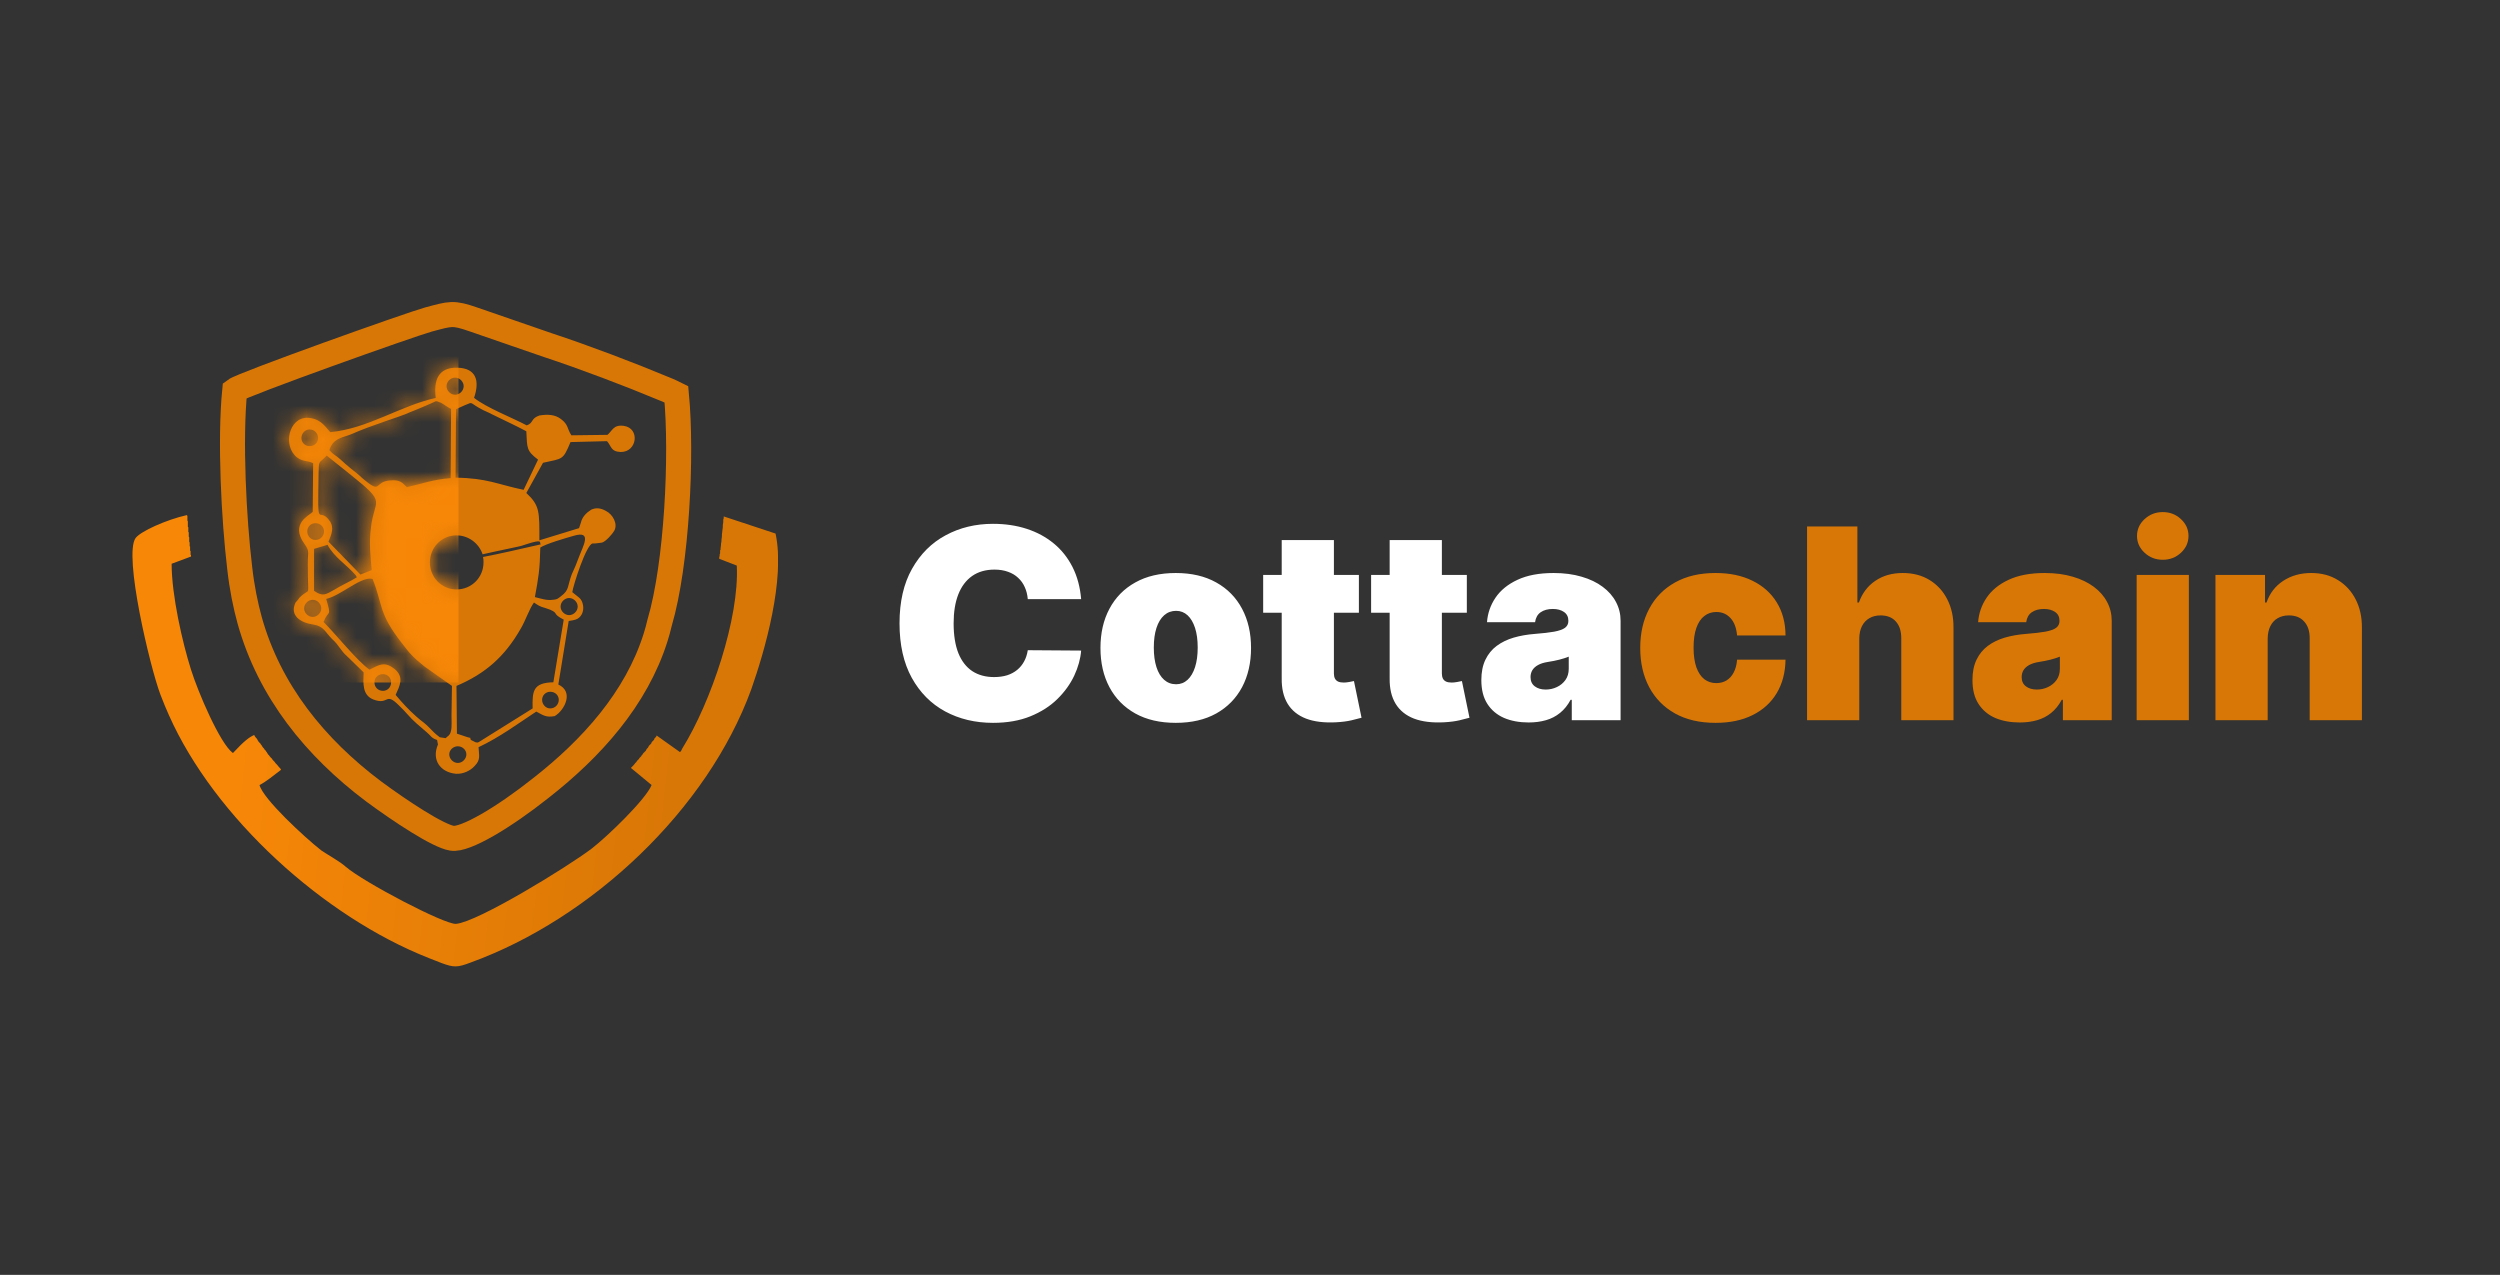 <svg width="151" height="77" viewBox="0 0 151 77" fill="none" xmlns="http://www.w3.org/2000/svg">
<rect x="0" y="0" width="151" height="77" fill="#333333" stroke="none"/>
<g clip-path="url(#clip0_251_1111)">
<mask id="mask0_251_1111" style="mask-type:luminance" maskUnits="userSpaceOnUse" x="0" y="11" width="55" height="55">
<path d="M55 11H0V66H55V11Z" fill="white"/>
</mask>
<g mask="url(#mask0_251_1111)">
<path fill-rule="evenodd" clip-rule="evenodd" d="M15.348 44.395C15.049 44.531 14.749 44.749 14.069 45.484C13.279 44.912 11.945 41.754 11.537 40.448C11.02 38.815 10.366 35.956 10.366 34.051L11.537 33.615V33.588V33.533L11.51 33.506V33.479V33.425V33.397V33.37V33.316V33.288L11.482 33.261V33.207V33.18V33.152V33.098V33.071V33.016L11.455 32.989V32.962V32.935V32.907V32.88V32.826V32.799V32.771L11.428 32.717V32.69V32.635V32.608V32.581V32.526V32.499V32.445L11.401 32.417V32.363V32.336V32.281V32.254V32.227V32.172V32.145H11.374V32.091V32.064V32.009V31.982V31.955V31.927V31.9V31.846L11.346 31.819V31.764V31.737V31.683V31.655V31.601V31.574V31.546V31.519V31.492L11.319 31.438V31.41V31.356V31.329V31.274V31.247V31.192V31.165L11.292 31.111C10.067 31.383 8.488 32.091 8.189 32.499C7.454 33.533 9.06 40.285 9.686 41.945C9.876 42.435 10.04 42.843 10.203 43.197C12.953 49.376 19.54 55.365 25.91 57.87C26.236 58.006 26.482 58.087 26.672 58.169C27.407 58.441 27.625 58.441 28.414 58.142C35.764 55.474 42.733 48.886 45.373 41.645C46.19 39.332 47.442 34.976 46.843 32.227L43.713 31.192V31.22V31.274V31.301L43.685 31.383V31.438V31.465V31.519V31.546L43.658 31.71V31.764V31.791V31.846L43.631 32.036V32.064L43.604 32.281V32.309V32.363V32.39L43.577 32.608V32.635V32.69L43.549 32.853V32.88V32.907L43.522 33.125V33.152V33.207L43.495 33.234V33.288V33.343V33.397V33.425L43.468 33.479V33.506V33.561L43.441 33.67V33.697V33.751L44.502 34.16C44.666 37.317 42.95 42.408 41.208 45.212C41.127 45.375 41.154 45.348 41.072 45.429L39.657 44.422V44.449L39.602 44.531L39.575 44.558L39.548 44.586L39.521 44.613V44.64L39.493 44.694L39.466 44.722L39.439 44.749L39.412 44.776L39.385 44.803L39.357 44.83V44.858L39.33 44.912L39.276 44.967L39.248 44.994L39.221 45.021L39.194 45.048L39.139 45.157L39.112 45.184L39.085 45.212L39.058 45.239L39.003 45.348L38.976 45.375L38.949 45.402L38.922 45.429L38.867 45.484L38.84 45.511L38.813 45.565L38.786 45.593L38.758 45.62L38.731 45.674L38.704 45.702L38.677 45.729L38.65 45.756L38.622 45.783L38.595 45.838L38.568 45.865L38.541 45.892L38.513 45.919L38.486 45.947L38.432 46.028L38.404 46.055L38.377 46.083L38.268 46.219L38.241 46.246L38.214 46.273L38.16 46.328L38.132 46.355L38.105 46.382L39.357 47.416C39.003 48.288 36.69 50.52 35.737 51.255C34.267 52.371 28.85 55.692 27.543 55.801C26.863 55.855 21.936 53.269 20.874 52.344C20.547 52.044 19.758 51.609 19.404 51.364C18.397 50.574 15.892 48.26 15.675 47.416C16.056 47.226 16.518 46.845 16.981 46.491L16.954 46.464L16.927 46.409L16.9 46.382L16.872 46.355L16.845 46.328L16.736 46.191L16.709 46.164L16.682 46.137L16.655 46.11L16.573 46.001L16.546 45.974L16.518 45.947L16.491 45.919L16.464 45.892L16.437 45.838L16.41 45.81L16.382 45.783L16.355 45.756L16.328 45.729L16.246 45.62L16.219 45.593L16.192 45.565L16.11 45.429L16.083 45.402L16.056 45.348L16.029 45.32L15.974 45.266L15.947 45.212L15.92 45.184L15.892 45.157L15.811 45.048V45.021L15.784 44.994L15.756 44.967L15.729 44.912L15.675 44.858L15.647 44.83L15.62 44.803L15.593 44.749L15.566 44.722V44.694L15.539 44.667L15.511 44.613L15.484 44.586L15.457 44.558L15.375 44.449V44.422L15.348 44.395Z" fill="url(#paint0_linear_251_1111)"/>
<path fill-rule="evenodd" clip-rule="evenodd" d="M19.785 32.907C20.139 33.615 20.956 34.132 21.473 34.731L21.555 34.867C21.174 35.112 20.656 35.33 20.221 35.602C19.676 35.902 19.513 36.065 18.969 35.684V33.152L19.785 32.907ZM34.376 36.12C34.648 36.12 34.893 36.364 34.893 36.637C34.893 36.909 34.648 37.154 34.376 37.154C34.104 37.154 33.859 36.909 33.859 36.637C33.859 36.364 34.104 36.12 34.376 36.12ZM33.233 41.782C33.532 41.782 33.75 41.999 33.75 42.272C33.75 42.544 33.532 42.789 33.233 42.789C32.961 42.789 32.743 42.544 32.743 42.272C32.743 41.999 32.961 41.782 33.233 41.782ZM27.652 45.075C27.924 45.075 28.169 45.293 28.169 45.565C28.169 45.838 27.924 46.083 27.652 46.083C27.38 46.083 27.135 45.838 27.135 45.565C27.135 45.293 27.38 45.075 27.652 45.075ZM23.134 40.72C23.406 40.72 23.623 40.938 23.623 41.21C23.623 41.509 23.406 41.727 23.134 41.727C22.834 41.727 22.616 41.509 22.616 41.21C22.616 40.938 22.834 40.72 23.134 40.72ZM18.887 36.228C19.159 36.228 19.404 36.473 19.404 36.746C19.404 37.018 19.159 37.263 18.887 37.263C18.615 37.263 18.37 37.018 18.37 36.746C18.37 36.473 18.615 36.228 18.887 36.228ZM19.05 31.601C19.35 31.601 19.567 31.819 19.567 32.091C19.567 32.39 19.35 32.608 19.05 32.608C18.778 32.608 18.56 32.39 18.56 32.091C18.56 31.819 18.778 31.601 19.05 31.601ZM18.696 25.939C18.996 25.939 19.214 26.184 19.214 26.456C19.214 26.728 18.996 26.946 18.696 26.946C18.424 26.946 18.206 26.728 18.206 26.456C18.206 26.184 18.424 25.939 18.696 25.939ZM27.489 22.808C27.761 22.808 28.006 23.053 28.006 23.325C28.006 23.598 27.761 23.843 27.489 23.843C27.217 23.843 26.972 23.598 26.972 23.325C26.972 23.053 27.217 22.808 27.489 22.808ZM32.579 25.095C32.035 25.285 32.253 25.53 31.817 25.694C30.892 25.204 29.449 24.659 28.632 24.033C28.986 22.999 28.768 22.237 27.625 22.209C26.482 22.182 26.182 22.944 26.318 24.033C24.141 24.523 22.235 25.884 19.949 26.102C19.649 25.775 19.404 25.367 18.805 25.258C17.553 25.013 17.09 26.674 17.771 27.463C18.152 27.926 18.587 27.79 18.914 27.98L18.887 30.92C18.669 31.138 17.526 31.628 18.37 32.826C18.724 33.316 18.587 33.316 18.587 34.078C18.587 36.364 18.805 35.357 18.07 36.12C18.07 36.147 17.88 36.364 17.852 36.392C17.471 37.181 18.152 37.617 18.941 37.726C19.567 37.834 19.622 38.161 20.058 38.597C20.466 38.951 20.575 39.304 20.956 39.631L21.963 40.611C21.936 41.292 21.881 41.972 22.535 42.244C23.515 42.625 23.242 41.754 24.086 42.598C24.576 43.061 24.712 43.306 25.148 43.687C25.366 43.878 25.529 44.014 25.747 44.204C26.073 44.477 26.019 44.558 26.4 44.694L26.454 44.967C26.046 45.919 26.618 46.654 27.543 46.736C27.979 46.763 28.415 46.545 28.66 46.273C29.041 45.892 28.932 45.647 28.904 45.13C30.184 44.531 31.354 43.66 32.389 42.979C32.77 43.17 32.961 43.36 33.505 43.252C34.104 42.898 34.675 41.782 33.723 41.346L34.349 37.508C34.539 37.481 34.675 37.453 34.757 37.426C35.111 37.317 35.274 36.936 35.22 36.582C35.138 36.12 34.975 36.12 34.566 35.766C34.621 35.357 35.41 32.88 35.791 32.826H35.928C36.118 32.798 36.254 32.798 36.363 32.771C36.581 32.717 36.989 32.254 37.098 32.063C37.343 31.628 36.989 31.056 36.608 30.866C36.227 30.648 35.955 30.675 35.71 30.784C35.41 30.975 35.165 31.22 35.084 31.573L34.975 31.9L32.579 32.635C32.579 30.893 32.607 30.539 31.79 29.777L32.797 27.953C33.995 27.681 33.995 27.817 34.458 26.701L36.663 26.646C36.935 26.946 36.88 27.273 37.479 27.3C38.486 27.327 38.677 25.857 37.67 25.721C37.044 25.639 36.989 26.02 36.69 26.265L34.512 26.293C34.24 25.884 34.349 25.666 33.886 25.313C33.532 25.04 33.097 25.013 32.579 25.095ZM28.442 44.694C28.333 44.504 28.551 44.613 28.251 44.531L27.598 44.313L27.571 41.428C29.313 40.693 30.483 39.658 31.436 37.998C31.735 37.508 31.98 36.746 32.253 36.392C32.715 36.718 32.743 36.637 33.233 36.827C33.777 37.072 33.314 37.045 34.049 37.426L33.423 41.21C32.198 41.237 32.144 41.727 32.171 42.789L28.904 44.83C28.796 44.858 28.877 44.858 28.714 44.83L28.442 44.694ZM26.917 44.585L26.563 44.531C26.209 44.259 26.209 44.231 25.856 43.878C25.638 43.66 25.42 43.524 25.175 43.306C24.658 42.843 24.331 42.489 23.896 41.972C24.141 41.428 24.44 40.883 23.814 40.393C23.215 39.931 22.916 40.148 22.317 40.448C21.555 39.903 20.275 38.297 19.54 37.562C19.867 36.773 20.03 37.344 19.704 36.174C20.112 36.092 20.711 35.711 21.119 35.466C21.446 35.276 22.126 34.84 22.507 34.976C23.134 36.555 22.861 37.045 24.25 38.814C24.74 39.468 24.93 39.685 25.638 40.257L27.298 41.428C27.298 42.027 27.271 42.625 27.271 43.224C27.271 43.442 27.298 43.932 27.244 44.123C27.189 44.449 26.999 44.477 26.917 44.585ZM32.634 33.071C32.961 32.853 34.158 32.499 34.648 32.363C35.819 32.009 35.193 33.016 34.948 33.697C34.812 34.078 34.703 34.323 34.539 34.677C34.267 35.385 34.403 35.63 33.886 36.011C33.668 36.174 33.668 36.201 33.396 36.228C33.015 36.283 32.661 36.147 32.307 36.065C32.525 34.867 32.607 34.432 32.634 33.071ZM30.783 33.125C31.109 33.044 31.409 33.016 31.763 32.88C32.852 32.526 32.552 32.771 32.661 32.88C31.354 33.18 30.157 33.452 29.177 33.642C29.204 33.751 29.204 33.86 29.204 33.969C29.204 34.867 28.496 35.602 27.571 35.602C26.672 35.602 25.965 34.867 25.965 33.969C25.965 33.071 26.672 32.336 27.571 32.336C28.306 32.336 28.932 32.826 29.149 33.479C29.612 33.37 30.157 33.261 30.783 33.125ZM19.84 32.717C20.003 32.309 20.221 31.873 19.894 31.437C19.214 30.512 19.186 32.227 19.241 28.661C19.268 27.735 19.214 28.062 19.731 27.517L21.228 28.715C23.433 30.485 22.589 30.076 22.398 31.927C22.29 32.771 22.371 33.642 22.453 34.432L21.772 34.704L19.84 32.717ZM27.543 24.714C27.734 24.632 27.979 24.523 28.088 24.469C28.632 24.251 28.278 24.305 29.177 24.768C29.394 24.877 29.503 24.904 29.694 25.013C30.402 25.367 31.137 25.694 31.79 26.048C31.844 27.082 31.79 27.218 32.498 27.762L31.627 29.586C30.048 29.26 29.449 28.879 27.516 28.851L27.543 24.714ZM24.685 24.931C25.148 24.741 25.502 24.605 25.992 24.387C26.4 24.224 26.237 24.169 26.645 24.333L27.162 24.659C27.162 24.632 27.217 24.686 27.244 24.714L27.217 28.879C26.155 28.96 25.556 29.205 24.576 29.423C24.304 29.178 24.195 28.96 23.569 29.015C22.535 29.096 23.106 29.913 21.881 28.879C21.636 28.634 21.527 28.579 21.201 28.307C20.929 28.089 20.793 27.953 20.547 27.735C20.275 27.49 20.166 27.49 19.894 27.191C20.112 26.429 20.765 26.429 21.255 26.211C22.48 25.666 24.168 25.177 24.685 24.931Z" fill="#D97706"/>
<mask id="mask1_251_1111" style="mask-type:luminance" maskUnits="userSpaceOnUse" x="17" y="22" width="22" height="25">
<path d="M19.785 32.907C20.139 33.615 20.956 34.132 21.473 34.731L21.555 34.867C21.174 35.112 20.656 35.33 20.221 35.602C19.676 35.902 19.513 36.065 18.969 35.684V33.152L19.785 32.907ZM34.376 36.12C34.648 36.12 34.893 36.364 34.893 36.637C34.893 36.909 34.648 37.154 34.376 37.154C34.104 37.154 33.859 36.909 33.859 36.637C33.859 36.364 34.104 36.12 34.376 36.12ZM33.233 41.782C33.532 41.782 33.75 41.999 33.75 42.272C33.75 42.544 33.532 42.789 33.233 42.789C32.961 42.789 32.743 42.544 32.743 42.272C32.743 41.999 32.961 41.782 33.233 41.782ZM27.652 45.075C27.924 45.075 28.169 45.293 28.169 45.565C28.169 45.838 27.924 46.083 27.652 46.083C27.38 46.083 27.135 45.838 27.135 45.565C27.135 45.293 27.38 45.075 27.652 45.075ZM23.134 40.72C23.406 40.72 23.623 40.938 23.623 41.21C23.623 41.509 23.406 41.727 23.134 41.727C22.834 41.727 22.616 41.509 22.616 41.21C22.616 40.938 22.834 40.72 23.134 40.72ZM18.887 36.228C19.159 36.228 19.404 36.473 19.404 36.746C19.404 37.018 19.159 37.263 18.887 37.263C18.615 37.263 18.37 37.018 18.37 36.746C18.37 36.473 18.615 36.228 18.887 36.228ZM19.05 31.601C19.35 31.601 19.567 31.819 19.567 32.091C19.567 32.39 19.35 32.608 19.05 32.608C18.778 32.608 18.56 32.39 18.56 32.091C18.56 31.819 18.778 31.601 19.05 31.601ZM18.696 25.939C18.996 25.939 19.214 26.184 19.214 26.456C19.214 26.728 18.996 26.946 18.696 26.946C18.424 26.946 18.206 26.728 18.206 26.456C18.206 26.184 18.424 25.939 18.696 25.939ZM27.489 22.808C27.761 22.808 28.006 23.053 28.006 23.325C28.006 23.598 27.761 23.843 27.489 23.843C27.217 23.843 26.972 23.598 26.972 23.325C26.972 23.053 27.217 22.808 27.489 22.808ZM32.579 25.095C32.035 25.285 32.253 25.53 31.817 25.694C30.892 25.204 29.449 24.659 28.632 24.033C28.986 22.999 28.768 22.237 27.625 22.209C26.482 22.182 26.182 22.944 26.318 24.033C24.141 24.523 22.235 25.884 19.949 26.102C19.649 25.775 19.404 25.367 18.805 25.258C17.553 25.013 17.09 26.674 17.771 27.463C18.152 27.926 18.587 27.79 18.914 27.98L18.887 30.92C18.669 31.138 17.526 31.628 18.37 32.826C18.724 33.316 18.587 33.316 18.587 34.078C18.587 36.364 18.805 35.357 18.07 36.12C18.07 36.147 17.88 36.364 17.852 36.392C17.471 37.181 18.152 37.617 18.941 37.726C19.567 37.834 19.622 38.161 20.058 38.597C20.466 38.95 20.575 39.304 20.956 39.631L21.963 40.611C21.936 41.292 21.881 41.972 22.535 42.244C23.515 42.625 23.242 41.754 24.086 42.598C24.576 43.061 24.712 43.306 25.148 43.687C25.366 43.878 25.529 44.014 25.747 44.204C26.073 44.477 26.019 44.558 26.4 44.694L26.454 44.967C26.046 45.919 26.618 46.654 27.543 46.736C27.979 46.763 28.415 46.545 28.66 46.273C29.041 45.892 28.932 45.647 28.904 45.13C30.184 44.531 31.354 43.66 32.389 42.979C32.77 43.17 32.961 43.36 33.505 43.252C34.104 42.898 34.675 41.782 33.723 41.346L34.349 37.508C34.539 37.481 34.675 37.453 34.757 37.426C35.111 37.317 35.274 36.936 35.22 36.582C35.138 36.12 34.975 36.12 34.566 35.766C34.621 35.357 35.41 32.88 35.791 32.826H35.928C36.118 32.798 36.254 32.798 36.363 32.771C36.581 32.717 36.989 32.254 37.098 32.063C37.343 31.628 36.989 31.056 36.608 30.866C36.227 30.648 35.955 30.675 35.71 30.784C35.41 30.975 35.165 31.22 35.084 31.573L34.975 31.9L32.579 32.635C32.579 30.893 32.607 30.539 31.79 29.777L32.797 27.953C33.995 27.681 33.995 27.817 34.458 26.701L36.663 26.646C36.935 26.946 36.88 27.273 37.479 27.3C38.486 27.327 38.677 25.857 37.67 25.721C37.044 25.639 36.989 26.02 36.69 26.265L34.512 26.293C34.24 25.884 34.349 25.666 33.886 25.313C33.532 25.04 33.097 25.013 32.579 25.095ZM28.442 44.694C28.333 44.504 28.551 44.613 28.251 44.531L27.598 44.313L27.571 41.428C29.313 40.693 30.483 39.658 31.436 37.998C31.735 37.508 31.98 36.746 32.253 36.392C32.715 36.718 32.743 36.637 33.233 36.827C33.777 37.072 33.314 37.045 34.049 37.426L33.423 41.21C32.198 41.237 32.144 41.727 32.171 42.789L28.904 44.83C28.796 44.858 28.877 44.858 28.714 44.83L28.442 44.694ZM26.917 44.585L26.563 44.531C26.209 44.259 26.209 44.231 25.856 43.878C25.638 43.66 25.42 43.524 25.175 43.306C24.658 42.843 24.331 42.489 23.896 41.972C24.141 41.428 24.44 40.883 23.814 40.393C23.215 39.931 22.916 40.148 22.317 40.448C21.555 39.903 20.275 38.297 19.54 37.562C19.867 36.773 20.03 37.344 19.704 36.174C20.112 36.092 20.711 35.711 21.119 35.466C21.446 35.276 22.126 34.84 22.507 34.976C23.134 36.555 22.861 37.045 24.25 38.814C24.74 39.468 24.93 39.685 25.638 40.257L27.298 41.428C27.298 42.027 27.271 42.625 27.271 43.224C27.271 43.442 27.298 43.932 27.244 44.123C27.189 44.449 26.999 44.477 26.917 44.585ZM32.634 33.071C32.961 32.853 34.158 32.499 34.648 32.363C35.819 32.009 35.193 33.016 34.948 33.697C34.812 34.078 34.703 34.323 34.539 34.677C34.267 35.385 34.403 35.63 33.886 36.011C33.668 36.174 33.668 36.201 33.396 36.228C33.015 36.283 32.661 36.147 32.307 36.065C32.525 34.867 32.607 34.432 32.634 33.071ZM30.783 33.125C31.109 33.044 31.409 33.016 31.763 32.88C32.852 32.526 32.552 32.771 32.661 32.88C31.354 33.18 30.157 33.452 29.177 33.642C29.204 33.751 29.204 33.86 29.204 33.969C29.204 34.867 28.496 35.602 27.571 35.602C26.672 35.602 25.965 34.867 25.965 33.969C25.965 33.071 26.672 32.336 27.571 32.336C28.306 32.336 28.932 32.826 29.149 33.479C29.612 33.37 30.157 33.261 30.783 33.125ZM19.84 32.717C20.003 32.309 20.221 31.873 19.894 31.437C19.214 30.512 19.186 32.227 19.241 28.661C19.268 27.735 19.214 28.062 19.731 27.517L21.228 28.715C23.433 30.485 22.589 30.076 22.398 31.927C22.29 32.771 22.371 33.642 22.453 34.432L21.772 34.704L19.84 32.717ZM27.543 24.714C27.734 24.632 27.979 24.523 28.088 24.469C28.632 24.251 28.278 24.305 29.177 24.768C29.394 24.877 29.503 24.904 29.694 25.013C30.402 25.367 31.137 25.694 31.79 26.048C31.844 27.082 31.79 27.218 32.498 27.762L31.627 29.586C30.048 29.26 29.449 28.879 27.516 28.851L27.543 24.714ZM24.685 24.931C25.148 24.741 25.502 24.605 25.992 24.387C26.4 24.224 26.237 24.169 26.645 24.333L27.162 24.659C27.162 24.632 27.217 24.686 27.244 24.714L27.217 28.879C26.155 28.96 25.556 29.205 24.576 29.423C24.304 29.178 24.195 28.96 23.569 29.015C22.535 29.096 23.106 29.913 21.881 28.879C21.636 28.634 21.527 28.579 21.201 28.307C20.929 28.089 20.793 27.953 20.547 27.735C20.275 27.49 20.166 27.49 19.894 27.191C20.112 26.429 20.765 26.429 21.255 26.211C22.48 25.666 24.168 25.177 24.685 24.931Z" fill="white"/>
</mask>
<g mask="url(#mask1_251_1111)">
<path d="M27.598 15.948H9.522V41.128H27.598V15.948Z" fill="#F78707" stroke="#F78707" stroke-width="0.189"/>
</g>
<path fill-rule="evenodd" clip-rule="evenodd" d="M40.855 23.816C40.691 23.734 40.419 23.598 40.065 23.462C38.051 22.618 35.247 21.556 33.096 20.848L28.605 19.297C27.353 18.861 27.217 18.943 25.883 19.297C24.712 19.623 14.64 23.217 14.178 23.571C13.878 26.592 14.123 31.329 14.477 34.296C14.613 35.521 14.831 36.555 15.076 37.453C16.273 41.755 19.05 45.157 22.562 47.798C24.222 49.023 26.454 50.493 27.298 50.629C28.088 50.765 30.429 49.377 32.688 47.58C35.71 45.212 38.432 42.217 39.602 38.488C39.684 38.216 39.766 37.944 39.847 37.59C40.882 34.078 41.208 27.518 40.855 23.816Z" stroke="#D97706" stroke-width="1.512"/>
</g>
</g>
<path d="M65.301 36.187H62.078C62.055 35.92 61.995 35.678 61.895 35.461C61.8 35.244 61.667 35.057 61.495 34.901C61.328 34.741 61.124 34.62 60.884 34.536C60.644 34.448 60.372 34.404 60.067 34.404C59.534 34.404 59.083 34.534 58.713 34.793C58.347 35.052 58.069 35.423 57.879 35.907C57.692 36.391 57.599 36.971 57.599 37.65C57.599 38.366 57.694 38.965 57.885 39.449C58.079 39.929 58.359 40.291 58.724 40.535C59.09 40.775 59.53 40.895 60.044 40.895C60.338 40.895 60.6 40.858 60.833 40.786C61.065 40.71 61.267 40.601 61.438 40.461C61.61 40.319 61.749 40.15 61.855 39.952C61.966 39.75 62.04 39.523 62.078 39.272L65.301 39.295C65.263 39.79 65.124 40.295 64.884 40.809C64.644 41.319 64.303 41.792 63.861 42.226C63.423 42.656 62.88 43.003 62.233 43.266C61.585 43.529 60.833 43.66 59.976 43.66C58.902 43.66 57.938 43.429 57.085 42.969C56.235 42.508 55.563 41.83 55.068 40.935C54.577 40.04 54.331 38.944 54.331 37.65C54.331 36.347 54.582 35.25 55.085 34.359C55.588 33.464 56.266 32.787 57.119 32.33C57.972 31.869 58.925 31.639 59.976 31.639C60.715 31.639 61.395 31.74 62.015 31.942C62.636 32.144 63.181 32.439 63.65 32.827C64.118 33.212 64.495 33.686 64.781 34.25C65.066 34.814 65.24 35.459 65.301 36.187ZM71.016 43.66C70.063 43.66 69.248 43.471 68.57 43.094C67.892 42.714 67.372 42.184 67.01 41.506C66.648 40.824 66.468 40.034 66.468 39.135C66.468 38.236 66.648 37.448 67.01 36.77C67.372 36.088 67.892 35.558 68.57 35.181C69.248 34.8 70.063 34.61 71.016 34.61C71.968 34.61 72.783 34.8 73.461 35.181C74.139 35.558 74.659 36.088 75.021 36.77C75.382 37.448 75.563 38.236 75.563 39.135C75.563 40.034 75.382 40.824 75.021 41.506C74.659 42.184 74.139 42.714 73.461 43.094C72.783 43.471 71.968 43.66 71.016 43.66ZM71.038 41.329C71.305 41.329 71.535 41.239 71.73 41.06C71.924 40.881 72.074 40.626 72.181 40.295C72.288 39.963 72.341 39.569 72.341 39.112C72.341 38.651 72.288 38.257 72.181 37.929C72.074 37.598 71.924 37.343 71.73 37.164C71.535 36.985 71.305 36.895 71.038 36.895C70.757 36.895 70.515 36.985 70.313 37.164C70.111 37.343 69.957 37.598 69.85 37.929C69.743 38.257 69.69 38.651 69.69 39.112C69.69 39.569 69.743 39.963 69.85 40.295C69.957 40.626 70.111 40.881 70.313 41.06C70.515 41.239 70.757 41.329 71.038 41.329ZM82.077 34.724V37.01H76.295V34.724H82.077ZM77.415 32.622H80.568V40.678C80.568 40.8 80.589 40.902 80.631 40.986C80.673 41.066 80.738 41.127 80.825 41.169C80.913 41.207 81.025 41.226 81.162 41.226C81.258 41.226 81.368 41.215 81.494 41.192C81.623 41.169 81.719 41.15 81.779 41.135L82.237 43.352C82.096 43.393 81.894 43.445 81.631 43.506C81.372 43.567 81.063 43.607 80.705 43.626C79.982 43.664 79.374 43.59 78.883 43.403C78.391 43.212 78.022 42.913 77.774 42.506C77.527 42.098 77.407 41.588 77.415 40.975V32.622ZM88.597 34.724V37.01H82.815V34.724H88.597ZM83.935 32.622H87.089V40.678C87.089 40.8 87.11 40.902 87.151 40.986C87.193 41.066 87.258 41.127 87.346 41.169C87.433 41.207 87.546 41.226 87.683 41.226C87.778 41.226 87.889 41.215 88.014 41.192C88.144 41.169 88.239 41.15 88.3 41.135L88.757 43.352C88.616 43.393 88.414 43.445 88.151 43.506C87.892 43.567 87.584 43.607 87.226 43.626C86.502 43.664 85.895 43.59 85.403 43.403C84.912 43.212 84.542 42.913 84.295 42.506C84.047 42.098 83.927 41.588 83.935 40.975V32.622ZM92.329 43.637C91.769 43.637 91.274 43.546 90.844 43.363C90.417 43.176 90.082 42.894 89.838 42.517C89.594 42.14 89.473 41.66 89.473 41.078C89.473 40.598 89.555 40.188 89.718 39.849C89.882 39.506 90.111 39.226 90.404 39.009C90.697 38.792 91.038 38.627 91.427 38.512C91.819 38.398 92.242 38.324 92.695 38.289C93.186 38.251 93.581 38.206 93.878 38.152C94.178 38.095 94.396 38.017 94.529 37.918C94.662 37.815 94.729 37.68 94.729 37.512V37.489C94.729 37.261 94.641 37.086 94.466 36.964C94.291 36.842 94.066 36.781 93.792 36.781C93.491 36.781 93.245 36.848 93.055 36.981C92.868 37.111 92.756 37.31 92.718 37.581H89.815C89.853 37.048 90.023 36.556 90.324 36.107C90.629 35.654 91.072 35.292 91.655 35.021C92.238 34.747 92.965 34.61 93.838 34.61C94.466 34.61 95.03 34.684 95.529 34.833C96.028 34.977 96.453 35.181 96.803 35.444C97.153 35.703 97.42 36.008 97.603 36.358C97.789 36.705 97.883 37.082 97.883 37.489V43.5H94.935V42.266H94.866C94.691 42.593 94.478 42.858 94.226 43.06C93.979 43.262 93.695 43.409 93.375 43.5C93.059 43.591 92.71 43.637 92.329 43.637ZM93.358 41.649C93.598 41.649 93.822 41.599 94.032 41.5C94.245 41.401 94.418 41.258 94.552 41.072C94.685 40.885 94.752 40.658 94.752 40.392V39.661C94.668 39.695 94.579 39.727 94.483 39.758C94.392 39.788 94.293 39.817 94.186 39.843C94.083 39.87 93.973 39.895 93.855 39.918C93.74 39.941 93.621 39.962 93.495 39.981C93.251 40.019 93.051 40.081 92.895 40.169C92.743 40.253 92.628 40.358 92.552 40.483C92.48 40.605 92.444 40.742 92.444 40.895C92.444 41.139 92.529 41.325 92.701 41.455C92.872 41.584 93.091 41.649 93.358 41.649Z" fill="white"/>
<path d="M103.618 43.66C102.665 43.66 101.85 43.471 101.172 43.094C100.494 42.714 99.974 42.184 99.612 41.506C99.251 40.824 99.07 40.034 99.07 39.135C99.07 38.236 99.251 37.448 99.612 36.77C99.974 36.088 100.494 35.558 101.172 35.181C101.85 34.8 102.665 34.61 103.618 34.61C104.478 34.61 105.223 34.766 105.851 35.078C106.484 35.387 106.973 35.825 107.32 36.392C107.666 36.956 107.842 37.619 107.845 38.381H104.92C104.878 37.92 104.745 37.569 104.52 37.33C104.299 37.086 104.014 36.964 103.663 36.964C103.389 36.964 103.149 37.044 102.943 37.204C102.738 37.36 102.578 37.598 102.463 37.918C102.349 38.234 102.292 38.632 102.292 39.112C102.292 39.592 102.349 39.992 102.463 40.312C102.578 40.628 102.738 40.866 102.943 41.026C103.149 41.182 103.389 41.26 103.663 41.26C103.896 41.26 104.101 41.207 104.28 41.1C104.459 40.99 104.604 40.83 104.715 40.62C104.829 40.407 104.897 40.148 104.92 39.843H107.845C107.834 40.617 107.657 41.291 107.314 41.866C106.971 42.437 106.486 42.879 105.857 43.191C105.233 43.504 104.486 43.66 103.618 43.66ZM112.3 38.564V43.5H109.147V31.799H112.186V36.392H112.278C112.476 35.833 112.805 35.397 113.266 35.084C113.727 34.768 114.281 34.61 114.929 34.61C115.549 34.61 116.088 34.751 116.546 35.033C117.006 35.315 117.363 35.703 117.614 36.198C117.869 36.693 117.995 37.261 117.991 37.901V43.5H114.837V38.564C114.841 38.129 114.732 37.788 114.512 37.541C114.294 37.293 113.984 37.17 113.58 37.17C113.325 37.17 113.1 37.227 112.906 37.341C112.716 37.451 112.567 37.611 112.46 37.821C112.358 38.027 112.304 38.274 112.3 38.564ZM121.993 43.637C121.433 43.637 120.938 43.546 120.508 43.363C120.081 43.176 119.746 42.894 119.502 42.517C119.258 42.14 119.137 41.66 119.137 41.078C119.137 40.598 119.218 40.188 119.382 39.849C119.546 39.506 119.775 39.226 120.068 39.009C120.361 38.792 120.702 38.627 121.091 38.512C121.483 38.398 121.906 38.324 122.359 38.289C122.85 38.251 123.244 38.206 123.542 38.152C123.842 38.095 124.06 38.017 124.193 37.918C124.326 37.815 124.393 37.68 124.393 37.512V37.489C124.393 37.261 124.305 37.086 124.13 36.964C123.955 36.842 123.73 36.781 123.456 36.781C123.155 36.781 122.909 36.848 122.719 36.981C122.532 37.111 122.42 37.31 122.382 37.581H119.479C119.517 37.048 119.687 36.556 119.988 36.107C120.293 35.654 120.736 35.292 121.319 35.021C121.902 34.747 122.629 34.61 123.502 34.61C124.13 34.61 124.694 34.684 125.193 34.833C125.692 34.977 126.116 35.181 126.467 35.444C126.817 35.703 127.084 36.008 127.267 36.358C127.453 36.705 127.547 37.082 127.547 37.489V43.5H124.599V42.266H124.53C124.355 42.593 124.141 42.858 123.89 43.06C123.643 43.262 123.359 43.409 123.039 43.5C122.723 43.591 122.374 43.637 121.993 43.637ZM123.022 41.649C123.262 41.649 123.486 41.599 123.696 41.5C123.909 41.401 124.082 41.258 124.216 41.072C124.349 40.885 124.416 40.658 124.416 40.392V39.661C124.332 39.695 124.242 39.727 124.147 39.758C124.056 39.788 123.957 39.817 123.85 39.843C123.747 39.87 123.637 39.895 123.519 39.918C123.404 39.941 123.284 39.962 123.159 39.981C122.915 40.019 122.715 40.081 122.559 40.169C122.407 40.253 122.292 40.358 122.216 40.483C122.144 40.605 122.108 40.742 122.108 40.895C122.108 41.139 122.193 41.325 122.365 41.455C122.536 41.584 122.755 41.649 123.022 41.649ZM129.054 43.5V34.724H132.207V43.5H129.054ZM130.63 33.81C130.204 33.81 129.838 33.669 129.534 33.387C129.229 33.105 129.076 32.766 129.076 32.37C129.076 31.974 129.229 31.635 129.534 31.353C129.838 31.072 130.204 30.93 130.63 30.93C131.061 30.93 131.427 31.072 131.727 31.353C132.032 31.635 132.185 31.974 132.185 32.37C132.185 32.766 132.032 33.105 131.727 33.387C131.427 33.669 131.061 33.81 130.63 33.81ZM136.968 38.564V43.5H133.814V34.724H136.808V36.392H136.899C137.09 35.836 137.425 35.4 137.905 35.084C138.389 34.768 138.953 34.61 139.596 34.61C140.217 34.61 140.756 34.753 141.213 35.038C141.674 35.32 142.03 35.709 142.282 36.204C142.537 36.699 142.662 37.265 142.659 37.901V43.5H139.505V38.564C139.509 38.129 139.398 37.788 139.173 37.541C138.953 37.293 138.644 37.17 138.248 37.17C137.989 37.17 137.762 37.227 137.568 37.341C137.378 37.451 137.231 37.611 137.128 37.821C137.025 38.027 136.972 38.274 136.968 38.564Z" fill="#D97706"/>
<defs>
<linearGradient id="paint0_linear_251_1111" x1="40.768" y1="46.181" x2="14.234" y2="43.314" gradientUnits="userSpaceOnUse">
<stop stop-color="#D97706"/>
<stop offset="1" stop-color="#F78707"/>
</linearGradient>
<clipPath id="clip0_251_1111">
<rect width="47" height="77" fill="white"/>
</clipPath>
</defs>
</svg>
